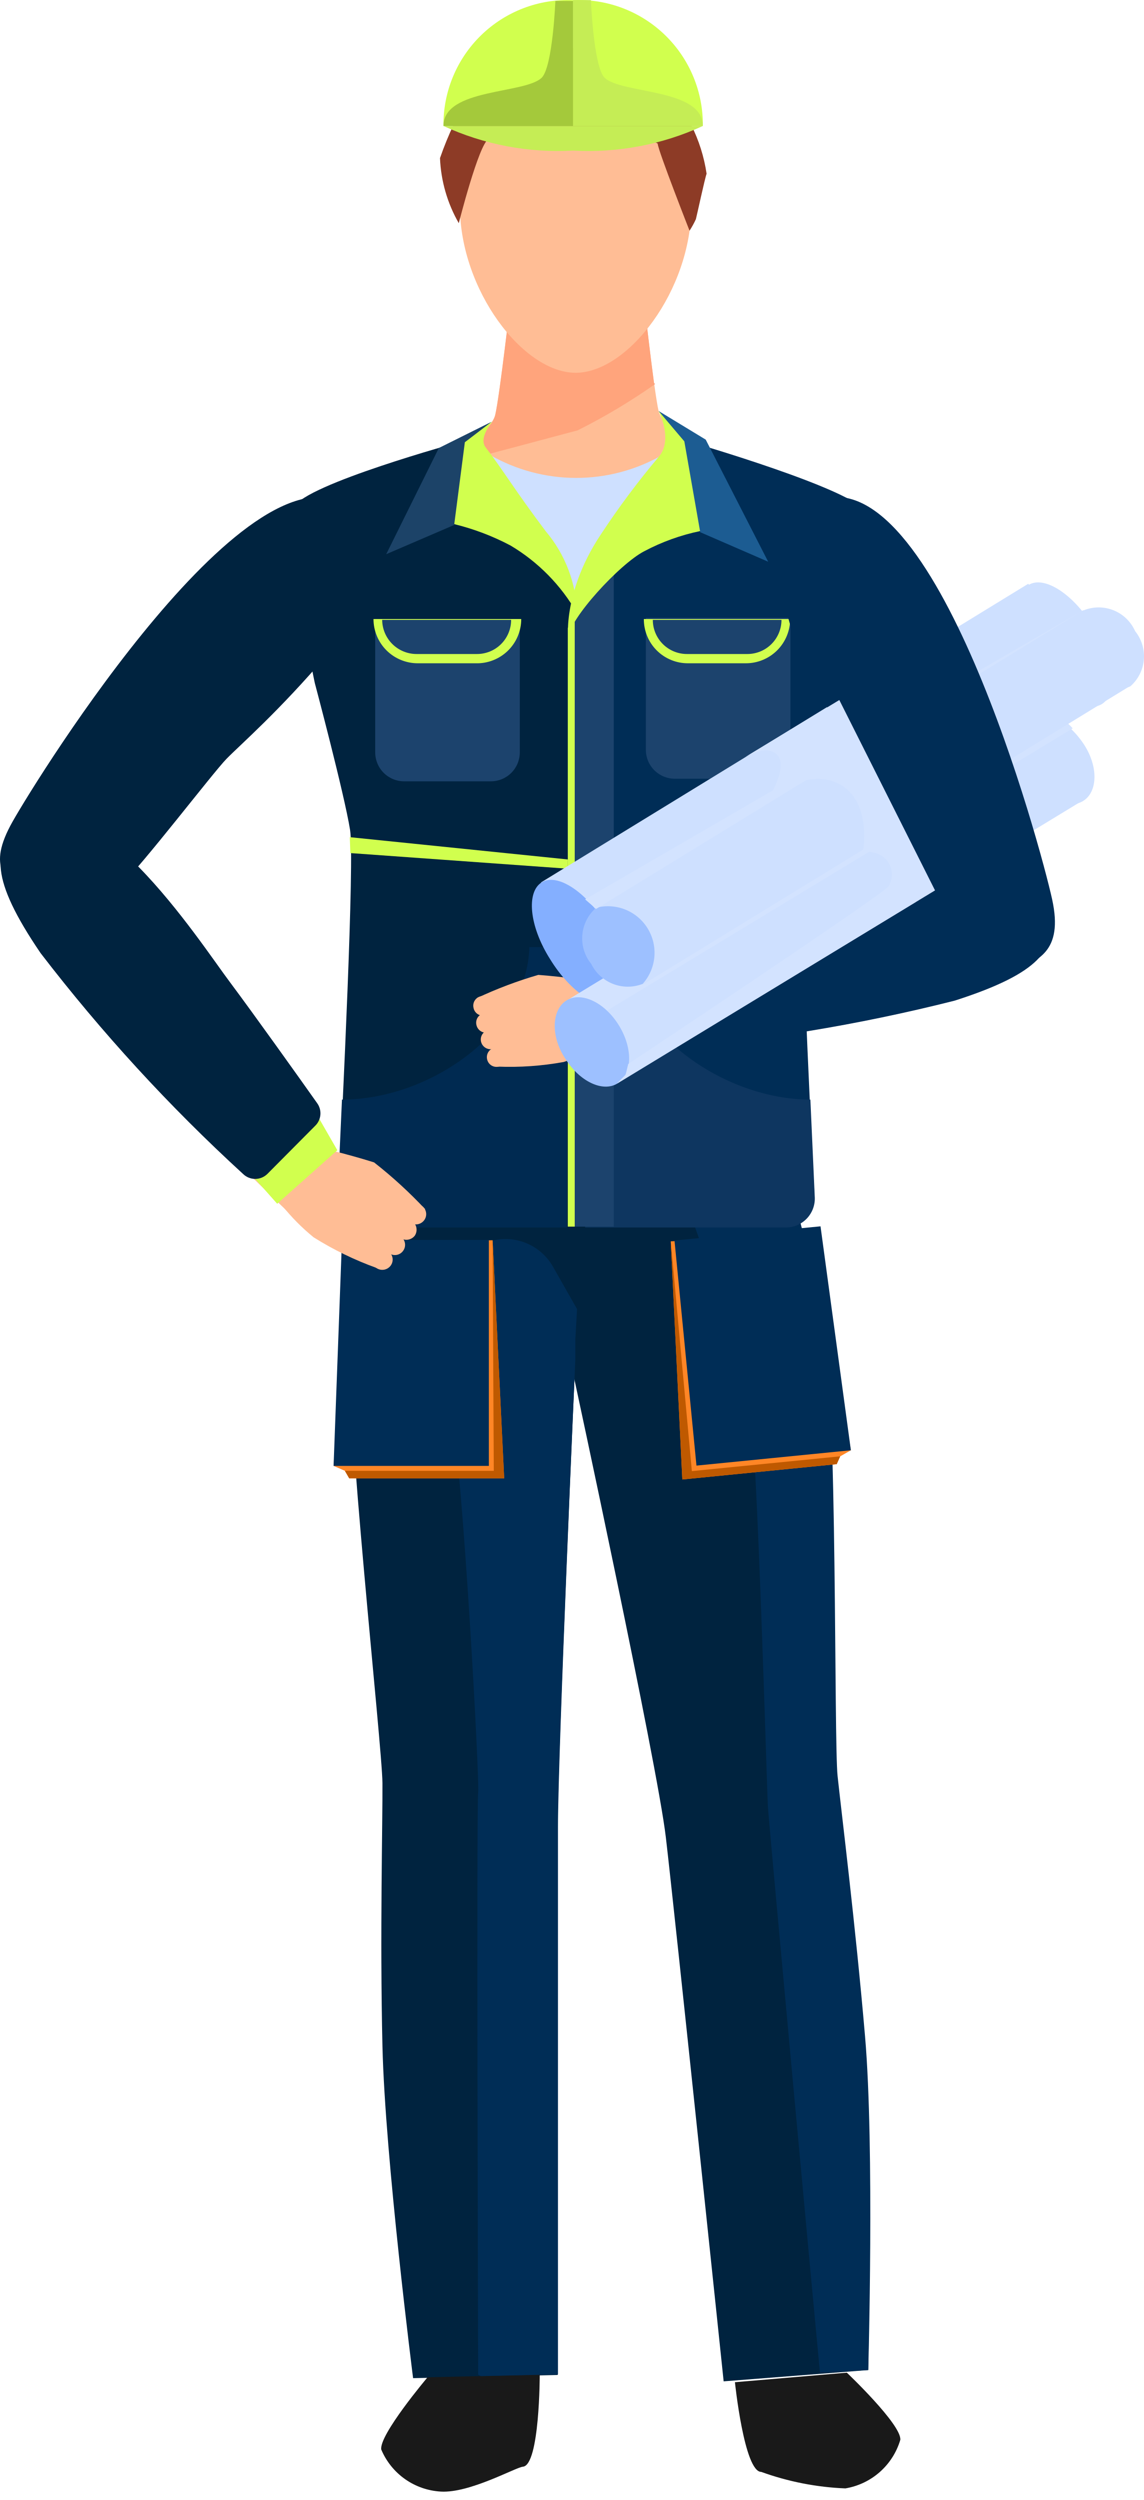 <svg width="125" height="273" viewBox="0 0 125 273" fill="none" xmlns="http://www.w3.org/2000/svg">
<path d="M83.935 90.376C87.727 78.812 97.49 59.033 91.771 55.621C84.378 51.103 63.019 48.322 63.019 48.322V48.702C63.019 48.702 41.471 50.471 34.046 55.021C28.517 58.338 38.248 79.002 41.977 90.66C42.861 93.441 42.767 105.858 42.388 116.884C41.392 123.639 40.749 130.442 40.46 137.263C40.46 138.78 57.996 148.353 62.861 148.606V148.259C67.758 148.006 85.231 138.496 85.326 136.947C85.705 131.797 83.525 119.286 83.461 116.568C83.114 105.542 83.051 93.125 83.935 90.376Z" fill="#FFBD95"/>
<path d="M71.961 44.879C71.456 42.699 70.255 31.83 70.255 31.83H63.052V32.209H55.848C55.848 32.209 54.616 43.109 54.11 45.289C53.605 47.469 47.791 50.819 47.791 50.819H63.146V50.566H78.502C78.502 50.566 72.435 47.09 71.961 44.879Z" fill="#FFBD95"/>
<path d="M71.456 41.814C71.014 38.496 70.477 33.757 70.319 32.335L69.844 31.893H63.052V32.272H55.848C55.848 32.272 54.616 43.173 54.11 45.353C53.605 47.533 47.791 50.882 47.791 50.882H48.518L63.115 46.996C66.06 45.525 68.89 43.835 71.582 41.94L71.456 41.814Z" fill="#FFA47C"/>
<path d="M51.424 125.131C42.641 125.131 39.197 131.229 39.418 150.06C39.639 168.89 42.388 189.269 43.62 192.208C44.853 195.146 57.301 195.367 58.533 193.503C59.766 191.639 62.862 152.777 62.862 146.647C62.862 140.518 60.998 125.194 51.424 125.131Z" fill="#FFBD95"/>
<path d="M52.494 186.754L50.157 186.694C46.651 186.604 43.736 189.374 43.646 192.88L43.445 200.713C43.355 204.219 46.124 207.135 49.63 207.225L51.968 207.285C55.474 207.375 58.389 204.605 58.479 201.099L58.68 193.266C58.77 189.76 56.001 186.844 52.494 186.754Z" fill="#FFBD95"/>
<path d="M50.634 195.905C47.949 195.905 41.345 196.789 41.693 214.325C42.04 231.86 49.465 255.904 49.465 255.904H55.784C55.784 255.904 58.944 223.424 58.944 217.2C59.102 202.887 59.197 195.905 50.634 195.905Z" fill="#FFBD95"/>
<path d="M74.648 125.289C83.368 124.341 87.286 130.091 89.15 148.827C91.014 167.563 90.193 188.164 89.15 191.197C88.107 194.23 75.848 195.62 74.458 194.04C73.068 192.461 65.927 153.946 65.296 147.88C64.664 141.813 65.106 126.395 74.648 125.289Z" fill="#FFBD95"/>
<path d="M84.833 206.778L82.545 207.074C80.883 207.289 79.204 206.835 77.876 205.812C76.549 204.789 75.683 203.28 75.468 201.618L74.455 193.784C74.24 192.122 74.694 190.443 75.717 189.116C76.74 187.788 78.249 186.922 79.911 186.707L82.23 186.407C83.892 186.192 85.571 186.646 86.898 187.669C88.226 188.693 89.092 190.201 89.307 191.863L90.32 199.697C90.535 201.359 90.081 203.038 89.058 204.366C88.035 205.693 86.526 206.559 84.864 206.774L84.833 206.778Z" fill="#FFBD95"/>
<path d="M82.609 195.462C85.294 195.178 91.93 195.462 93.414 212.871C94.899 230.28 89.971 255.019 89.971 255.019L83.651 255.683C83.651 255.683 77.174 223.708 76.511 217.516C74.994 203.424 74.173 196.347 82.609 195.462Z" fill="#FFBD95"/>
<path d="M41.883 121.339C40.232 129.273 38.998 137.289 38.186 145.352C37.681 153.788 41.756 190.628 41.788 194.704C41.819 198.779 41.504 211.196 41.788 223.424C42.072 235.651 45.137 259.695 45.137 259.695L60.935 259.348C60.935 259.348 60.935 207.689 60.935 199.569C60.935 191.449 62.862 148.511 62.862 148.511V121.94L41.883 121.339Z" fill="#00233F"/>
<path d="M93.637 55.81C92.689 54.199 87.507 52.872 82.705 51.387C80.09 50.531 77.544 49.474 75.091 48.227L72.436 49.649C69.555 51.313 66.286 52.189 62.958 52.189C59.63 52.189 56.361 51.313 53.479 49.649L51.204 48.354C51.204 48.354 47.413 49.997 43.179 51.292C38.408 52.777 33.069 54.01 32.247 55.684C31.426 57.359 39.925 90.439 40.904 93.093C41.884 95.747 39.356 115.462 41.789 121.308L62.768 122.003L83.748 121.402C85.675 114.672 83.748 95.589 84.695 92.966C85.643 90.344 95.28 58.496 93.637 55.81Z" fill="#CEE0FF"/>
<path d="M83.715 120.928C86.171 128.619 88.217 136.434 89.844 144.341C91.234 152.682 90.95 189.743 91.361 193.787C91.772 197.831 93.351 210.185 94.362 222.223C95.373 234.261 94.868 258.81 94.868 258.81L79.07 260.043C79.07 260.043 73.699 208.669 72.751 200.612C71.803 192.555 62.641 150.059 62.641 150.059V122.129L83.715 120.928Z" fill="#00233F"/>
<path d="M46.717 259.601C46.717 259.601 41.377 265.92 41.661 267.499C42.209 268.795 43.109 269.912 44.26 270.722C45.41 271.532 46.765 272.002 48.17 272.081C51.33 272.27 56.353 269.427 57.143 269.363C58.976 269.174 58.976 259.316 58.976 259.316L46.717 259.601Z" fill="#191919"/>
<path d="M92.53 259.095C92.53 259.095 98.502 264.75 98.375 266.425C97.974 267.784 97.197 269.002 96.136 269.941C95.074 270.879 93.77 271.5 92.372 271.733C89.233 271.608 86.132 271 83.178 269.932C81.314 269.932 80.303 260.137 80.303 260.137L92.53 259.095Z" fill="#191919"/>
<path d="M81.883 152.524C82.768 158.053 83.779 195.146 83.905 197.263C84.032 199.38 89.34 256.567 89.592 259.095L94.869 258.811C94.869 258.811 95.564 234.545 94.521 222.381C93.479 210.217 91.93 197.832 91.52 193.945C91.109 190.059 91.52 152.872 90.003 144.499C88.376 136.592 86.33 128.777 83.874 121.087L71.488 121.94C71.488 121.94 80.999 146.995 81.883 152.524Z" fill="#002D56"/>
<path d="M60.43 138.337C59.801 137.223 58.831 136.341 57.663 135.82C56.495 135.298 55.19 135.166 53.941 135.442C52.692 135.718 51.565 136.388 50.725 137.353C49.885 138.318 49.377 139.527 49.276 140.802C48.736 145.103 48.736 149.455 49.276 153.756C50.603 160.738 52.436 194.83 52.246 195.746C52.057 196.662 52.246 259.316 52.246 259.316L52.531 259.474L60.967 259.284C60.967 259.284 60.967 207.626 60.967 199.506C60.967 191.386 62.862 148.511 62.862 148.511V146.299L63.052 142.95L60.43 138.337Z" fill="#002D56"/>
<path d="M75.532 22.573C75.532 31.672 68.644 40.708 62.894 40.708C57.144 40.708 50.256 31.64 50.256 22.541C50.256 13.441 55.975 6.08 62.894 6.111C69.813 6.143 75.564 13.473 75.532 22.573Z" fill="#FFBD95"/>
<path d="M50.13 24.373C48.883 22.204 48.178 19.765 48.076 17.265C48.953 14.738 50.096 12.312 51.489 10.029C53.957 7.985 56.786 6.42 59.83 5.416C61.719 5.19 63.628 5.19 65.517 5.416C68.016 5.745 70.32 6.941 72.025 8.797C72.847 10.472 74.869 12.367 75.532 13.663C76.369 15.332 76.934 17.123 77.207 18.971C77.017 19.476 76.133 23.584 76.038 23.931C75.838 24.369 75.606 24.791 75.343 25.195C75.343 25.195 71.931 16.506 71.867 15.716C71.804 14.926 54.458 14.611 53.384 15.179C52.31 15.748 50.13 24.373 50.13 24.373Z" fill="#8D3B26"/>
<path d="M38.502 55.526C41.946 58.212 41.03 65.289 35.754 71.482C30.477 77.675 26.275 81.308 24.758 82.856C23.242 84.405 15.533 94.515 13.036 96.853C10.54 99.191 5.864 100.771 3.242 98.496C0.619 96.221 -1.497 94.799 1.378 89.713C4.253 84.626 27.665 46.996 38.502 55.526Z" fill="#00233F"/>
<path d="M50.13 48.291L62.926 65.258V133.946H40.114C39.677 133.947 39.244 133.858 38.843 133.684C38.443 133.509 38.083 133.254 37.785 132.933C37.489 132.612 37.261 132.233 37.118 131.82C36.975 131.407 36.919 130.969 36.955 130.534C37.428 120.897 38.755 93.82 38.25 90.629C37.618 86.679 34.395 74.578 34.395 74.578C34.395 74.578 30.857 57.864 32.12 55.368C33.384 52.872 50.13 48.291 50.13 48.291Z" fill="#00233F"/>
<path d="M75.533 48.291L62.895 66.964V133.946H85.833C86.27 133.947 86.702 133.858 87.103 133.684C87.504 133.509 87.864 133.254 88.161 132.933C88.458 132.612 88.685 132.233 88.828 131.82C88.971 131.407 89.027 130.969 88.992 130.534C88.487 120.897 87.191 93.82 87.697 90.629C88.297 86.679 91.71 74.578 91.71 74.578C91.71 74.578 95.88 58.37 94.585 55.906C93.289 53.441 75.533 48.291 75.533 48.291Z" fill="#002D56"/>
<path d="M63.051 66.964C61.308 63.913 58.804 61.366 55.784 59.571C53.835 58.54 51.765 57.755 49.623 57.233L50.129 48.291L53.794 46.048C53.794 46.048 52.245 47.817 53.067 48.86C54.994 51.356 56.227 53.504 59.639 58.023C61.757 60.53 62.961 63.683 63.051 66.964Z" fill="#D1FF4E"/>
<path d="M55.09 161.434H38.155L37.681 160.612L36.449 160.075L38.124 135.842L53.827 135.431L55.09 161.434Z" fill="#FF8626"/>
<path d="M53.416 160.075H36.449L37.365 135.399H53.416V160.075Z" fill="#002D56"/>
<path d="M38.156 161.434L37.682 160.612H53.953L53.827 135.431L55.091 161.434H38.156Z" fill="#BF5900"/>
<path d="M87.633 91.419L66.906 93.852V94.863L87.601 93.156L87.633 91.419Z" fill="#BF5900"/>
<path d="M74.553 161.56L91.425 159.886L91.804 159.032L92.973 158.369L88.96 134.42L73.289 135.557L74.553 161.56Z" fill="#FF8626"/>
<path d="M76.1 160.044L92.972 158.369L89.655 133.915L73.699 135.463L76.1 160.044Z" fill="#002D56"/>
<path d="M91.425 159.886L91.804 159.032L75.596 160.644L73.289 135.557L74.553 161.56L91.425 159.886Z" fill="#BF5900"/>
<path d="M68.138 103.425C68.327 112.588 79.07 120.076 88.548 120.076L89.022 130.629C89.057 131.064 89.001 131.502 88.858 131.915C88.715 132.328 88.488 132.707 88.191 133.028C87.894 133.349 87.534 133.604 87.133 133.779C86.732 133.953 86.3 134.042 85.863 134.041H63.935V103.425H68.138Z" fill="#0E3660"/>
<path d="M62.799 133.946H62.041V68.575L62.799 67.596V133.946Z" fill="#D1FF4E"/>
<path d="M67.064 60.518L62.799 65.005V133.946H67.064V60.518Z" fill="#1C436D"/>
<path d="M49.624 57.327L42.199 60.519L47.95 48.923L53.731 46.048L50.793 48.291L49.624 57.327Z" fill="#1C4368"/>
<path d="M62.167 69.523C62.167 67.627 67.696 61.593 70.382 60.202C72.31 59.178 74.374 58.434 76.511 57.991L75.532 48.165L71.962 44.879C71.962 44.879 73.605 48.038 71.962 49.902C69.69 52.598 67.58 55.425 65.643 58.37C61.093 65.195 62.167 70.85 62.167 69.523Z" fill="#D1FF4E"/>
<path d="M76.511 58.117L83.936 61.34L77.111 48.007L71.961 44.879L74.773 48.196L76.511 58.117Z" fill="#1C5C92"/>
<path d="M40.809 67.596H56.796V82.161C56.796 82.999 56.463 83.802 55.87 84.395C55.278 84.988 54.474 85.32 53.636 85.32H44.158C43.32 85.32 42.516 84.988 41.924 84.395C41.331 83.802 40.998 82.999 40.998 82.161V67.596H40.809Z" fill="#1C436D"/>
<path d="M70.381 67.469H86.368V81.877C86.368 82.715 86.035 83.519 85.443 84.111C84.85 84.704 84.046 85.037 83.209 85.037H73.73C72.892 85.037 72.088 84.704 71.496 84.111C70.903 83.519 70.57 82.715 70.57 81.877V67.469H70.381Z" fill="#1C436D"/>
<path d="M51.962 72.43H45.643C44.361 72.43 43.131 71.92 42.224 71.014C41.318 70.107 40.809 68.877 40.809 67.596H56.954C56.954 68.244 56.824 68.886 56.571 69.483C56.319 70.08 55.948 70.62 55.483 71.071C55.017 71.522 54.465 71.874 53.86 72.108C53.255 72.341 52.61 72.451 51.962 72.43Z" fill="#D1FF4E"/>
<path d="M52.09 71.419H45.518C44.526 71.419 43.574 71.027 42.87 70.329C42.166 69.63 41.766 68.682 41.758 67.69H55.849C55.849 68.183 55.752 68.67 55.562 69.124C55.373 69.579 55.096 69.991 54.746 70.338C54.397 70.685 53.982 70.959 53.526 71.144C53.07 71.329 52.582 71.423 52.09 71.419Z" fill="#1C436D"/>
<path d="M81.503 72.43H75.184C74.548 72.434 73.917 72.312 73.329 72.07C72.74 71.829 72.206 71.473 71.756 71.023C71.306 70.573 70.951 70.039 70.709 69.45C70.468 68.862 70.346 68.231 70.35 67.596H86.337C86.337 68.877 85.828 70.107 84.921 71.014C84.014 71.92 82.785 72.43 81.503 72.43Z" fill="#D1FF4E"/>
<path d="M81.662 71.419H75.09C74.598 71.423 74.109 71.329 73.653 71.144C73.198 70.959 72.783 70.685 72.433 70.338C72.084 69.991 71.806 69.579 71.617 69.124C71.427 68.67 71.33 68.183 71.33 67.69H85.39C85.39 68.679 84.997 69.627 84.298 70.327C83.599 71.026 82.65 71.419 81.662 71.419Z" fill="#1C436D"/>
<path d="M38.219 91.419L62.042 93.852V94.863L38.282 93.156L38.219 91.419Z" fill="#D1FF4E"/>
<path d="M57.839 103.425C57.617 112.588 47.033 120.076 37.365 120.076L36.891 130.629C36.856 131.064 36.912 131.502 37.055 131.915C37.198 132.328 37.425 132.707 37.722 133.028C38.019 133.349 38.379 133.604 38.78 133.779C39.181 133.953 39.614 134.042 40.05 134.041H61.946V103.425H57.839Z" fill="#002A51"/>
<path d="M7.033 96.506C4.411 98.875 3.494 102.224 9.75 109.965C16.006 117.706 32.878 133.693 32.878 133.693L37.143 129.839C37.143 129.839 28.297 111.64 25.074 107.438C21.851 103.235 13.953 90.281 7.033 96.506Z" fill="#FFBD95"/>
<path d="M42.705 138.18C42.789 138.06 42.848 137.925 42.879 137.782C42.91 137.639 42.913 137.491 42.886 137.347C42.86 137.203 42.805 137.065 42.725 136.943C42.645 136.82 42.542 136.714 42.42 136.632L38.502 133.851C38.255 133.68 37.95 133.614 37.654 133.667C37.357 133.72 37.094 133.889 36.922 134.136C36.838 134.256 36.779 134.391 36.748 134.534C36.717 134.677 36.714 134.825 36.741 134.969C36.767 135.113 36.822 135.251 36.902 135.373C36.982 135.496 37.086 135.602 37.207 135.684L41.125 138.465C41.372 138.636 41.678 138.702 41.974 138.649C42.27 138.595 42.533 138.427 42.705 138.18Z" fill="#FFBD95"/>
<path d="M44.062 136.569C44.146 136.449 44.206 136.313 44.237 136.17C44.268 136.027 44.27 135.879 44.244 135.735C44.217 135.591 44.163 135.454 44.083 135.331C44.003 135.208 43.899 135.103 43.778 135.02L39.828 132.24C39.708 132.156 39.573 132.096 39.429 132.065C39.286 132.034 39.139 132.032 38.995 132.058C38.85 132.085 38.713 132.139 38.59 132.219C38.468 132.299 38.362 132.403 38.28 132.524C38.196 132.644 38.136 132.78 38.105 132.923C38.074 133.066 38.072 133.214 38.098 133.358C38.125 133.502 38.179 133.639 38.26 133.762C38.34 133.884 38.443 133.99 38.564 134.072L42.514 136.853C42.634 136.937 42.77 136.996 42.913 137.027C43.056 137.059 43.204 137.061 43.348 137.035C43.492 137.008 43.629 136.953 43.752 136.873C43.874 136.793 43.98 136.69 44.062 136.569Z" fill="#FFBD95"/>
<path d="M45.328 134.926C45.491 134.676 45.553 134.373 45.5 134.079C45.447 133.786 45.284 133.523 45.044 133.346L41.157 130.597C40.91 130.426 40.604 130.359 40.308 130.413C40.012 130.466 39.749 130.634 39.577 130.881C39.412 131.122 39.347 131.418 39.394 131.706C39.441 131.994 39.597 132.253 39.83 132.43L43.78 135.21C44.027 135.364 44.322 135.42 44.609 135.368C44.895 135.315 45.152 135.158 45.328 134.926Z" fill="#FFBD95"/>
<path d="M46.369 133.22C46.453 133.1 46.512 132.964 46.543 132.821C46.575 132.678 46.577 132.53 46.55 132.386C46.524 132.242 46.469 132.105 46.389 131.982C46.309 131.859 46.206 131.754 46.085 131.671L42.166 128.891C41.919 128.719 41.614 128.653 41.318 128.706C41.022 128.76 40.759 128.928 40.586 129.175C40.502 129.295 40.443 129.43 40.412 129.574C40.381 129.717 40.379 129.864 40.405 130.009C40.431 130.153 40.486 130.29 40.566 130.413C40.646 130.535 40.75 130.641 40.871 130.723L44.789 133.504C45.036 133.675 45.342 133.741 45.638 133.688C45.934 133.635 46.197 133.466 46.369 133.22Z" fill="#FFBD95"/>
<path d="M31.677 124.657C34.785 125.232 37.855 125.991 40.871 126.932C42.864 128.492 44.734 130.203 46.464 132.05C46.464 132.05 43.778 132.651 43.146 133.883C42.514 135.115 41.156 138.464 41.156 138.464C38.746 137.599 36.437 136.476 34.268 135.115C32.999 134.083 31.844 132.918 30.824 131.64L31.677 124.657Z" fill="#FFBD95"/>
<path d="M30.287 131.451L36.86 125.605L34.806 122.035L27.791 128.639L30.287 131.451Z" fill="#D1FF4E"/>
<path d="M1.977 90.439C-0.677 92.809 -1.183 95.842 4.441 104.088C11.097 112.753 18.497 120.82 26.558 128.196C26.912 128.543 27.389 128.738 27.885 128.738C28.381 128.738 28.858 128.543 29.212 128.196L34.425 122.951C34.76 122.633 34.966 122.204 35.007 121.745C35.048 121.285 34.92 120.827 34.647 120.455C32.593 117.548 27.695 110.692 25.168 107.311C21.85 102.919 9.56 83.678 1.977 90.439Z" fill="#00233F"/>
<path d="M48.456 13.757C48.433 11.911 48.786 10.079 49.495 8.374C50.203 6.669 51.252 5.127 52.577 3.84C53.901 2.554 55.474 1.551 57.2 0.893C58.925 0.235 60.766 -0.064 62.611 0.013V13.757H48.456Z" fill="#D1FF4E"/>
<path d="M76.796 13.757C76.819 11.908 76.465 10.074 75.754 8.367C75.044 6.659 73.992 5.115 72.664 3.828C71.336 2.542 69.759 1.54 68.03 0.884C66.301 0.228 64.457 -0.069 62.609 0.013V13.757H76.796Z" fill="#D1FF4E"/>
<path d="M48.455 13.757C52.883 15.794 57.743 16.717 62.61 16.443C67.487 16.719 72.357 15.797 76.796 13.757H48.455Z" fill="#C5ED55"/>
<path d="M76.796 13.757C76.796 9.618 67.886 10.282 66.053 8.481C64.853 7.249 64.568 0.013 64.568 0.013H62.609V13.757H76.796Z" fill="#C5ED55"/>
<path d="M48.455 13.757C48.455 9.618 57.365 10.282 59.197 8.481C60.398 7.248 60.682 0.108 60.682 0.108H62.61V13.757H48.455Z" fill="#A4C93B"/>
<path d="M107.159 101.94C107.696 105.447 106.306 108.638 96.575 110.692C86.843 112.746 63.652 114.547 63.652 114.547L62.768 108.859C62.768 108.859 81.124 100.297 86.338 98.938C91.551 97.58 105.706 92.746 107.159 101.94Z" fill="#FFBD95"/>
<path d="M53.227 115.684C53.194 115.549 53.188 115.409 53.211 115.272C53.233 115.135 53.282 115.004 53.356 114.886C53.429 114.768 53.526 114.666 53.639 114.586C53.753 114.506 53.881 114.45 54.017 114.42L58.44 113.346C58.721 113.289 59.012 113.342 59.254 113.495C59.495 113.649 59.668 113.889 59.736 114.167C59.769 114.302 59.774 114.442 59.752 114.579C59.73 114.717 59.68 114.848 59.607 114.965C59.533 115.083 59.437 115.185 59.323 115.265C59.21 115.345 59.082 115.402 58.946 115.431L54.49 116.474C54.356 116.507 54.215 116.512 54.078 116.49C53.941 116.468 53.81 116.419 53.692 116.345C53.575 116.271 53.473 116.175 53.393 116.062C53.313 115.948 53.256 115.82 53.227 115.684Z" fill="#FFBD95"/>
<path d="M52.562 113.757C52.53 113.622 52.524 113.482 52.547 113.345C52.569 113.208 52.618 113.076 52.692 112.959C52.765 112.841 52.862 112.739 52.975 112.659C53.089 112.579 53.217 112.523 53.352 112.493L57.808 111.418C57.945 111.386 58.087 111.382 58.226 111.406C58.365 111.43 58.497 111.482 58.615 111.559C58.734 111.636 58.835 111.736 58.913 111.853C58.992 111.97 59.046 112.102 59.072 112.24C59.105 112.375 59.11 112.515 59.088 112.652C59.066 112.789 59.016 112.92 58.943 113.038C58.869 113.156 58.773 113.258 58.659 113.338C58.546 113.418 58.417 113.474 58.282 113.504L53.858 114.547C53.581 114.613 53.29 114.568 53.047 114.42C52.804 114.272 52.63 114.033 52.562 113.757Z" fill="#FFBD95"/>
<path d="M52.057 111.924C52.024 111.789 52.019 111.649 52.041 111.512C52.063 111.375 52.112 111.244 52.186 111.126C52.259 111.008 52.356 110.907 52.469 110.827C52.583 110.747 52.711 110.69 52.847 110.66L57.27 109.618C57.408 109.58 57.551 109.571 57.691 109.591C57.832 109.611 57.967 109.659 58.089 109.733C58.21 109.807 58.315 109.905 58.397 110.021C58.479 110.137 58.537 110.269 58.566 110.408C58.624 110.684 58.575 110.971 58.428 111.212C58.282 111.453 58.048 111.629 57.776 111.703L53.352 112.746C53.213 112.778 53.069 112.783 52.928 112.759C52.787 112.735 52.653 112.684 52.532 112.607C52.411 112.531 52.307 112.431 52.225 112.314C52.144 112.196 52.087 112.064 52.057 111.924Z" fill="#FFBD95"/>
<path d="M51.74 110.06C51.708 109.925 51.702 109.785 51.724 109.648C51.746 109.511 51.796 109.38 51.869 109.262C51.943 109.144 52.039 109.042 52.153 108.962C52.266 108.882 52.395 108.826 52.53 108.796L56.954 107.753C57.231 107.687 57.522 107.732 57.765 107.88C58.008 108.029 58.182 108.267 58.25 108.543C58.282 108.678 58.288 108.818 58.266 108.955C58.243 109.092 58.194 109.224 58.12 109.341C58.047 109.459 57.95 109.561 57.837 109.641C57.724 109.721 57.595 109.777 57.46 109.807L53.004 110.882C52.867 110.914 52.725 110.918 52.586 110.894C52.447 110.87 52.315 110.818 52.197 110.741C52.078 110.664 51.977 110.564 51.899 110.447C51.82 110.33 51.766 110.198 51.74 110.06Z" fill="#FFBD95"/>
<path d="M67.696 107.69C64.764 107.101 61.799 106.689 58.817 106.458C56.522 107.125 54.282 107.97 52.119 108.986C52.119 108.986 54.236 110.439 54.362 111.766C54.489 113.093 54.362 116.474 54.362 116.474C56.785 116.573 59.212 116.403 61.598 115.968C63.074 115.48 64.502 114.856 65.863 114.104L67.696 107.69Z" fill="#FFBD95"/>
<path d="M67.064 114.673L65.547 106.016L69.37 104.499L70.792 114.041L67.064 114.673Z" fill="#BF5900"/>
<path d="M114.71 100.076C115.311 103.583 113.794 106.237 104.316 109.27C93.743 111.943 82.962 113.709 72.088 114.547C71.597 114.583 71.11 114.43 70.728 114.118C70.346 113.807 70.098 113.361 70.035 112.872L69.182 105.51C69.132 105.051 69.243 104.588 69.497 104.202C69.75 103.816 70.13 103.53 70.572 103.393C73.984 102.414 82.073 100.044 86.148 98.97C91.362 97.548 112.941 90.06 114.71 100.076Z" fill="#002D56"/>
<path d="M112.357 63.745L59.119 96.357L67.107 109.397L120.345 76.785L112.357 63.745Z" fill="#CEE0FF"/>
<path d="M60.114 104.752C62.325 108.354 65.485 110.439 67.191 109.396C68.897 108.354 68.486 104.594 66.275 100.992C64.063 97.39 60.903 95.305 59.197 96.347C57.491 97.39 57.807 101.118 60.114 104.752Z" fill="#84AFFF"/>
<path d="M113.319 72.272C115.531 75.874 118.69 77.928 120.396 76.885C122.102 75.842 121.66 72.082 119.48 68.481C117.3 64.879 114.109 62.825 112.403 63.868C110.696 64.91 111.107 68.67 113.319 72.272Z" fill="#CEE0FF"/>
<path d="M118.312 87.406L67.475 118.306L61.914 109.27L112.719 78.338L118.312 87.406Z" fill="#CEE0FF"/>
<path d="M112.625 84.753C114.173 87.249 116.732 88.45 118.344 87.47C119.956 86.491 120.05 83.647 118.344 81.15C116.638 78.654 114.236 77.453 112.625 78.433C111.013 79.412 111.076 82.162 112.625 84.753Z" fill="#CEE0FF"/>
<g style="mix-blend-mode:multiply">
<path d="M61.914 109.27L112.783 78.433C113.54 78.112 114.381 78.047 115.179 78.246C115.977 78.446 116.688 78.9 117.206 79.539L64.631 111.387L61.914 109.27Z" fill="#D3E3FF"/>
</g>
<path d="M61.756 115.59C63.305 118.086 65.864 119.319 67.476 118.307C69.087 117.296 69.182 114.515 67.634 111.988C66.085 109.46 63.526 108.259 61.914 109.238C60.303 110.218 60.113 113.093 61.756 115.59Z" fill="#9DC0FF"/>
<path d="M118.375 66.623L65.137 99.235L70.22 107.533L123.458 74.922L118.375 66.623Z" fill="#CEE0FF"/>
<path d="M64.6 105.258C65.094 106.26 65.946 107.041 66.987 107.445C68.029 107.849 69.185 107.846 70.225 107.438C70.954 106.623 71.4 105.594 71.499 104.505C71.597 103.416 71.342 102.324 70.771 101.391C70.2 100.459 69.344 99.735 68.329 99.327C67.314 98.919 66.195 98.849 65.137 99.128C64.27 99.88 63.728 100.94 63.628 102.084C63.528 103.228 63.877 104.366 64.6 105.258Z" fill="#9DC0FF"/>
<path d="M117.87 72.683C118.335 73.713 119.179 74.524 120.226 74.948C121.274 75.372 122.445 75.376 123.495 74.958C124.349 74.218 124.883 73.175 124.983 72.049C125.083 70.923 124.742 69.802 124.032 68.923C123.573 67.888 122.73 67.071 121.68 66.647C120.63 66.222 119.457 66.223 118.407 66.648C117.567 67.397 117.043 68.438 116.943 69.559C116.843 70.68 117.175 71.798 117.87 72.683Z" fill="#CEE0FF"/>
<g style="mix-blend-mode:multiply">
<path d="M63.935 98.212L118.343 66.648L65.136 99.254L63.935 98.212Z" fill="#D3E3FF"/>
</g>
<path d="M89.276 54.673C85.2 56.253 84.031 63.299 87.286 70.755C90.54 78.212 93.605 82.919 94.458 84.847C95.311 86.774 99.861 98.685 101.567 101.655C103.273 104.625 107.317 107.437 110.666 106.079C113.32 104.91 116.227 103.993 114.963 98.211C113.699 92.43 102.135 49.681 89.276 54.673Z" fill="#002D56"/>
<g style="mix-blend-mode:multiply">
<path d="M81.377 82.698C81.377 82.698 83.936 81.118 85.011 82.54C86.085 83.962 83.873 87.343 83.873 87.343C83.873 87.343 88.044 83.709 91.677 85.605C95.311 87.501 94.3 92.998 94.3 92.998C94.3 92.998 94.3 92.809 95.69 93.156C96.053 93.26 96.386 93.447 96.665 93.702C96.943 93.957 97.158 94.273 97.293 94.626C97.427 94.978 97.478 95.357 97.442 95.733C97.405 96.108 97.281 96.47 97.08 96.79C96.543 97.643 68.644 116.189 68.644 116.189L68.36 117.358L67.412 118.306L102.167 97.232L91.709 76.442L81.377 82.698Z" fill="#D3E3FF"/>
</g>
</svg>
